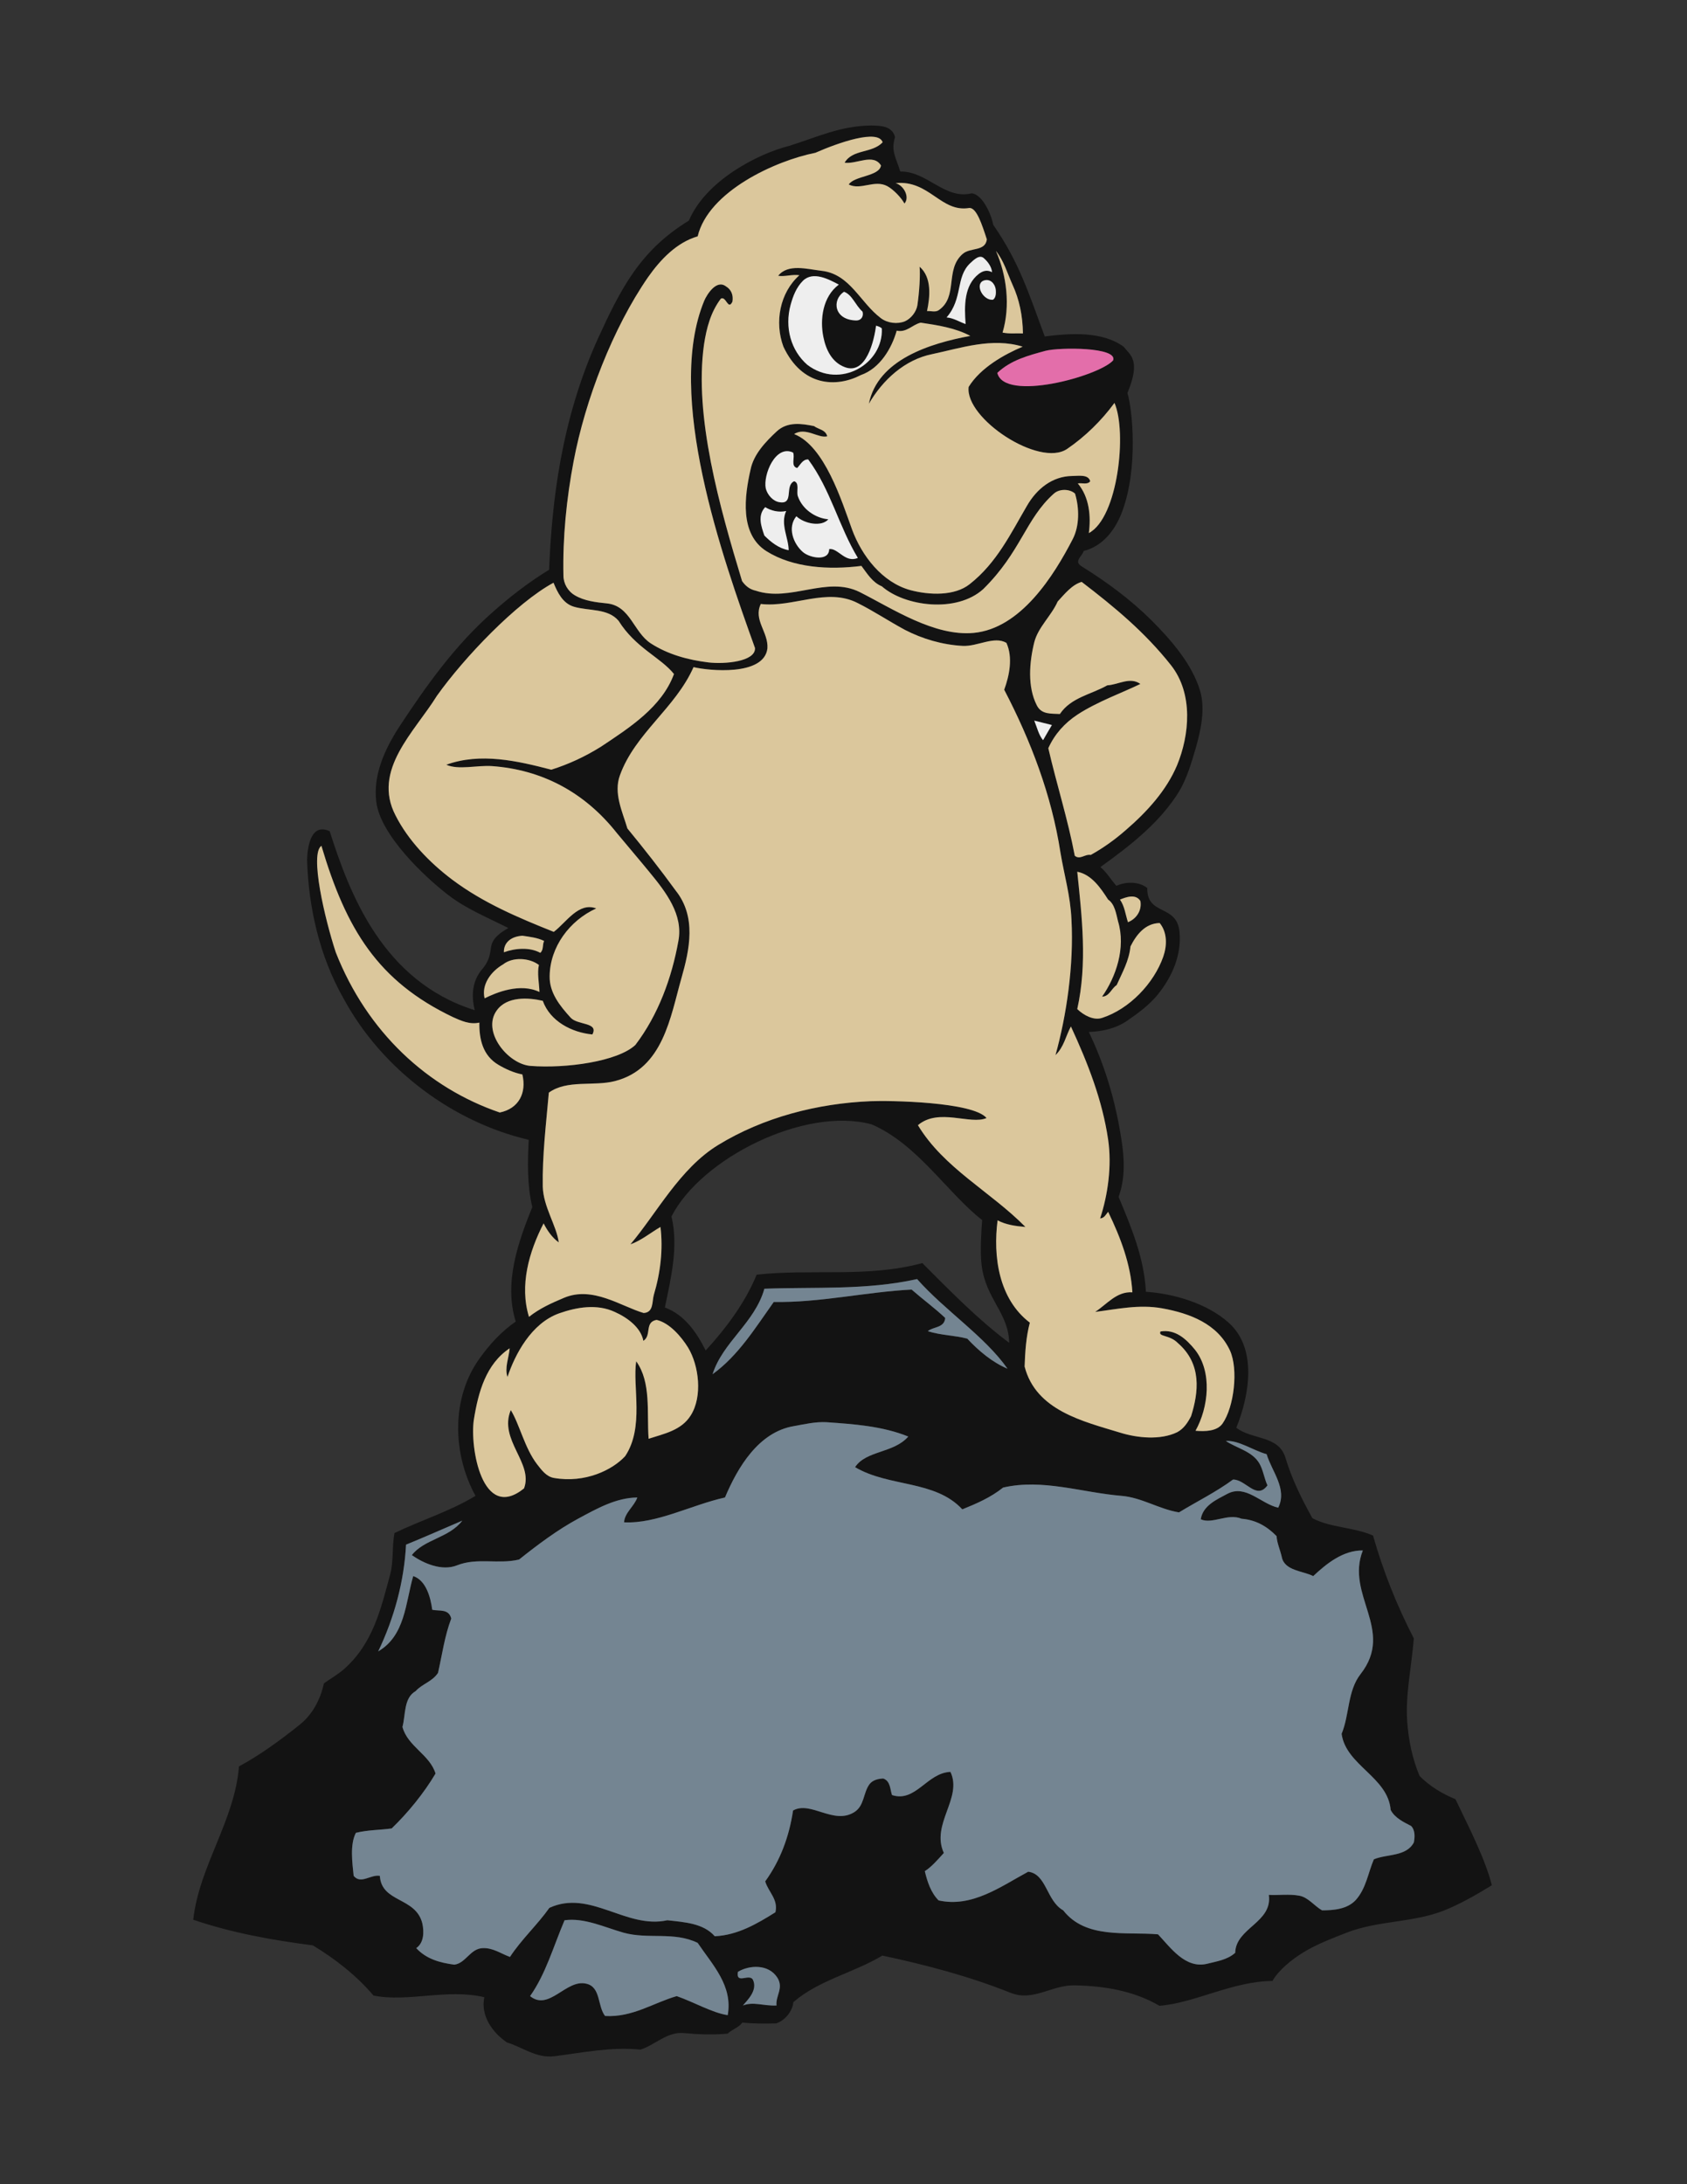 <?xml version="1.0" encoding="utf-8"?>
<!-- Generator: Adobe Illustrator 21.1.0, SVG Export Plug-In . SVG Version: 6.00 Build 0)  -->
<svg version="1.1" id="Layer_1" xmlns="http://www.w3.org/2000/svg" xmlns:xlink="http://www.w3.org/1999/xlink" x="0px" y="0px"
	 viewBox="0 0 612 792" enable-background="new 0 0 612 792" xml:space="preserve">
<rect x="0" y="0" width="612" height="792" fill="#333333" stroke="none"/>
<g>
	<path fill="#131313" d="M528,652.4c-4.6-1.9-9.1-4.5-13-8.4c-2.6-6.2-4-12.8-4.5-19.7c-0.7-9.9,1.6-20.1,2.4-30.2
		c-6.2-12-11.1-24.3-14.8-37.3c-7.1-3.1-15.4-2.8-22-6.3c-4-7.2-7.5-14.3-9.8-22c-2.5-8.1-12.2-6.4-17.8-10.8
		c4.7-11.6,7.8-28.8-2.9-38.2c-7.8-6.9-19.7-10.4-29.9-11.1c-0.6-12.2-5.3-23.4-9.9-34.4c3-8.3,1.8-16.8,0.3-25.1
		c-2.2-12.2-5.8-23.6-11.1-34.7c5.1-0.2,9.8-1.3,13.8-4c4.1-2.8,8.4-6,11.4-9.8c5-6.3,8.5-14.1,7.7-22.5c-1-10.2-11.9-5.7-11.7-15.9
		c-3.1-2.5-8-2.3-11.2-0.8c-2-2.2-3.4-4.8-5.8-6.8c10.7-7.7,21.6-16.1,28.6-27.5c2.8-4.8,4.4-10.2,6-15.7c1.8-6.3,3.5-14,1.6-20.6
		c-2.9-9.8-10.6-18.6-17.7-25.7c-8-7.9-16.3-13.9-25.4-19.6c-2.9-1.8,0.4-3.7,0.8-5.5c7.1-1.8,11.5-7.7,14-14.3
		c5.9-15.9,3.7-37.1,1.9-43c5-12,1-13.7-1.4-16.8c-7.7-5.6-19.1-4.9-28.6-3.7c-5.7-15.4-9.3-27-18.7-40.5c-0.4-2.8-3.6-11-7.8-11.4
		c-9.8,2.4-16.2-8.1-25.9-7.9c-1.5-4.9-3.5-7.5-1.9-12.5c-1.1-4.2-5.5-4.1-8.7-4.2c-11.3,0.2-19.2,4.1-29.7,7.4
		c-10.9,2.7-30.1,12.3-36.4,27.1c-17.7,10.8-24.7,24.7-33,42.8c-13.3,29.4-16.7,59-17.7,83.8c-7.1,4.3-14.1,9.7-20.4,15.3
		c-14,12.3-24.4,27.1-34.2,42c-5.1,8-9.3,17.2-8.1,26.8c1.4,11.9,17.3,27.1,26.2,33.9c6.5,5,14.4,8.2,21.7,11.9
		c-9.7,5.6-3.9,7.7-9.1,14.5c-4.9,5.3-3.9,11.8-3.1,15.3c-33.4-10.5-45.4-42.3-52.6-64.9c-6.5-3-8,4.8-8.2,10.3
		c0.5,17.3,4.5,35,13.2,50.3c14.1,26.1,40.1,45,67.2,51.3c-0.4,8.1-0.6,16.3,1.3,24.4c-5.1,12.6-10.4,27.5-6,41.5
		c-5.2,3.6-9.4,8.2-13,13.2c-10.5,14.4-10,34.7-1.6,50c-9.4,5.7-19.7,8.8-29.4,13.5c-0.9,4.7-0.3,10.2-1.5,14.8
		c-3.4,12.5-6.2,25.3-17,34.7c-2.2,1.9-4.9,3.4-7.1,5c-1.2,5.6-4,11.2-8.8,15c-7,5.6-14.2,10.9-22,15.1c-1.6,19.8-14.4,36-16.6,55.6
		c14.1,4.8,28.7,7.4,43.4,9.3c8.1,4.9,15.9,11,22,18.2c12.6,2.5,26.7-2.6,40.2,0.6c-1.4,6.6,2.8,12.7,8.2,16.4
		c5.7,1.7,10.6,5.8,17.2,5c10.3-1.3,20.8-3.5,31.2-2.4c5.1-1.5,9.7-6.6,15.8-6c5.1,0.5,10.6,0.7,15.9,0.2c1.6-1.6,3.9-2.1,5.3-4
		c4,0.4,8.1,0.4,12.2,0.3c3.1-0.9,6-4.3,6.3-7.7c9.2-8,21.8-10.6,32.3-16.9c15.9,3.4,31.5,7.5,46.5,13.5c8.3,3.3,14.9-2.9,23.3-2.7
		c10.5,0.2,21.3,1.9,30.7,7.4c12.6-0.9,26.5-8.9,41-9c2.4-4.1,7-7.7,10.8-10.1c5.1-3.2,10.6-5.2,16.1-7.4c11.3-4.4,23.8-3.6,35-7.9
		c6.3-2.5,12-5.8,17.7-9.3C538.9,674.3,532.9,662.6,528,652.4z M413.7,326.7c0.6,3.3-1.3,6.4-4.5,7.7c-0.9-2.7-1.2-5.8-2.9-8.2
		C408.5,325.3,412,324,413.7,326.7z M402,326.2c2.4,1.6,2.9,5.1,3.6,7.9c2.9,9.6-0.8,20.2-5.8,27.3c2.7-0.1,3.3-2.9,5.3-4.2
		c2-4.5,4.5-8.8,5-14c2.1-4.2,5.3-8.4,10.6-8.5c2.8,3.4,2.7,8.2,1.3,12.2c-3.4,9.7-12.3,19-22.2,22.2c-3,1-6.6-0.9-9-3.2
		c3.7-16.6,1.7-33.3,0-49.8C396,317.1,399.3,322,402,326.2z M392.4,211c11.9,9.1,22.9,18.2,32.4,30.2c8.2,10.4,6.7,25.4,2.2,36.3
		c-3.8,9-10.7,16.7-18.6,23.5c-4,3.5-8.2,6.5-12.7,9c-2.1-0.4-3.9,1.9-5.8,0.3c-2.5-13.2-6.6-26-9.6-39c2.3-5.1,5.9-9.1,10.6-12.2
		c7.2-4.7,16.7-8.1,22.8-11.1c-3.8-2.7-8,0.3-12,0.5c-5.8,3.3-13.2,4.4-17.2,10.4c-3.1-0.2-6.7,0.3-8.4-3.2
		c-3.4-6.7-2.7-15.5-0.9-22.8c1.4-5.5,6.2-9.6,8.5-14.8C386.2,215.4,388.9,212,392.4,211z M378.4,268.4c-1.6-1.9-2.2-4.7-3.2-7.1
		c2.2,0.5,4.2,1.1,6.4,1.6C380.5,264.7,379.5,266.5,378.4,268.4z M379.3,127.2c5-1.3,26.4-1.4,24.5,3.5c-5.3,5.8-39.5,15.1-42,4.5
		C366.8,130.5,373.1,128.9,379.3,127.2z M367.3,103.2c2.5,5.4,3.7,11.3,3.8,17.7c-2.8-0.1-4.8,0.2-7.4-0.3
		c2.9-9.7,1.5-20.8-2.4-29.6C364.2,94.6,365.4,99,367.3,103.2z M361.2,104.8c0.2,1.5,0.1,3.2-1,3.9c-3.6,0.3-6.6-5.5-3.5-6.9
		C359.2,100.8,360.9,102.9,361.2,104.8z M355.1,99.3c-5.4,4.2-5.3,11.6-4.8,18.2c-2.3-0.8-4.4-2.2-6.9-2.4c6-6.9,3.2-14.5,8.5-19.6
		c1.4-1.3,3.4-3.3,5-1.9c1.6,1.4,2.8,3.2,3,5.1C358.2,97.8,356.7,98.1,355.1,99.3z M208.1,167.2c4.2-22.2,14.2-48.2,27-66.7
		c4.5-6.4,10.4-12.6,18-14.8c3.9-16.3,28.1-27.4,42.7-30.3c8.4-3.7,22.8-8.7,24.4-3.8c-3.9,4.1-10.9,2.4-13.8,7.4
		c4.4,0.6,10.4-3.5,13.2,1c-0.6,4-9.7,3.7-11.7,6.9c4.4,2.2,9.3-1.9,14,0.6c2.2,1.2,5.1,4.2,6.2,6.3c2-2.2-0.1-6.5-3.2-7.4
		c12.3-1.2,16.4,10.8,26.8,9c2.6,0,4.5,5.9,6.3,11.4c-0.6,4.5-6,2.8-8.8,5.3c-6.5,5.7-1.5,15.5-8.7,20.4c-1.2,0.8-2.8,0.2-4.2,0.3
		c1.1-5.2,1.8-12.2-2.7-16.1c0.3,3.1-0.1,9.2-0.8,14c-0.4,2.4-2.3,4.8-4.5,5.8c-2.7,1.1-6.3,0.7-8.7-1.1c-7.6-5.7-11.2-16-21.5-17.2
		c-5.3-0.6-12.2-2.7-15.8,1.8c2.4,0.4,5.1-0.6,7.7-0.2c-7.1,6.3-9.1,17-5.8,25.9c6.8,14.5,19.2,14.9,28.1,10.3
		c6.9-2.4,11.2-9.7,13-16.1c3.6,0.8,5.7-2.2,8.7-2.9c6.1,0.9,12.6,1.9,18,4.8c-14.6,2.7-33.6,8.6-36.8,24.6c5-8.6,13-16,23-18
		c10.4-2.2,21.7-6.1,32.8-2.7c-6.6,2.8-15.3,7.6-19.6,14.6c-1.4,11.4,25.6,29.3,35.7,22.5c6.6-4.5,12.5-10.3,17.2-16.7
		c4.6,10.5,1.3,41.6-9.3,47.2c0.8-6.1,0.2-13-4-18c1.5-0.3,3.5,0.6,4.5-0.8c-0.7-2.6-4.2-1.9-6.6-1.9c-7.1,0.1-12.8,4.6-16.4,10.9
		c-5.8,9.9-10.9,20.6-20.7,28.3c-5.5,4.4-14.7,4-21.5,2.2c-10.3-2.8-17.7-12.5-21.2-22c-3.8-10.5-10-30.3-21-34.6
		c4.1-2.7,8.9,1.7,12,0.8c-0.6-2.4-3.2-2.5-4.8-3.7c-4.5-0.9-9.6-1.7-13.5,1.9c-4.2,3.9-8.4,8.4-9.5,13.8
		c-2.2,9.6-4.1,23.5,5.8,29.7c9.6,6,22.6,6.8,34.4,5.3c2.1,2.8,4,6,7.4,7.4c8.3,7.3,27.1,9.8,36.8,1c13.7-13.5,15.3-25.4,25.6-34.6
		c2.1-1.9,5.9-1.7,7.7,0c1.6,5.3,1.6,11.7-0.8,16.4c-6.9,13.4-18.9,32.5-36,34.1c-14.3,1.3-29.4-8.8-41.3-14.8
		c-12-6-25.1,3.7-37.7-0.5c-2.3-0.5-3.8-1.8-5-3.5c-8.1-26.7-17.5-59.8-13.8-85.8c0.9-5.9,2.4-11.7,6.1-16.6
		c1.9-1.1,2.6,4.4,4.2,1.1c0.4-2.4-0.4-4.4-2.4-5.6c-3.4-2.5-6.8,2.9-7.8,5.2c-14.3,34.4,6.6,93.1,18.4,126
		c0.2,4.9-10.9,5.9-16.9,5.2c-7.4-0.9-14.7-2.9-20.9-6.9c-6.3-4.1-7.4-13.6-15.9-14.5c-4-0.4-8.2-0.9-11.6-2.9
		c-2.6-1.5-4.2-4.3-4.2-7.2C204.1,194.9,205.5,180.9,208.1,167.2z M298.7,122.2c0.9,4.5,3,9.1,7.7,10.9c7.9,3.1,10.8-10,11.4-15
		c0.7,0.2,1.5,0.4,2.1,1c0.6,12.8-15.1,22.2-27,13.2c-6-5.2-8.3-13.6-6.1-21.7c0.9-3.3,2.1-6.4,4.5-8.8c3.7-3.6,9.4-0.5,13,1.4
		C298.4,107.6,297.4,115.9,298.7,122.2z M306.2,105.8c3,1.1,4.1,4.9,6.7,7.2c0.5,1.7-0.5,3.2-2.2,3.2
		C302.5,116.1,301.7,108.7,306.2,105.8z M289.4,179.8c-0.5-1.7,0.7-4.7-1.3-5.3c-3.6,1.6,0.1,8.5-5.3,7.6c-2.3-0.3-4.4-2.6-5-5
		c-1-4.9,3.5-16,9.9-13c0.8,1.7-1,5,1.5,5.6c1.2-1.2,2-3.2,4-3.1c8.1,10.9,11.1,24.3,18,35.7c-4.6,2-7.2-3.7-10.4-3.2
		c0,4.5-6.9,3.3-9.5,1.1c-3.6-3.1-5.7-9-2.4-13c3,2.8,9.2,3.9,11.6,1.1C295.9,187.9,291,184.7,289.4,179.8z M286.1,199.5
		c-3.5-0.6-6.4-2.9-8.8-5.3c-1.1-3.2-2.6-7.3,0.3-10.3c2.1,1.3,4.9,2,7.6,1.4C283,190.1,286.1,195.1,286.1,199.5z M189.5,339.3
		c2.7,0.4,5.5,0.7,7.9,1.9c-0.7,1.3-0.1,3.2-1.4,4.3c-3.8-2.1-9.1-1.7-13.2-0.2C182.7,342,185.1,339.6,189.5,339.3z M182.5,349.7
		c3.5-2.8,9.6-2.4,13,0.2c-0.7,3,0.1,6.6,0.2,9.8c-7-3.4-15.7,0.2-19.9,2.3C174.6,357.1,178,352.3,182.5,349.7z M181.3,403.4
		c-26.1-8.9-48.1-29.1-59.5-58.1c-4-12.2-9.5-35.7-5.2-38.6c9,30.3,20.5,49.1,47.7,62.1c2.9,1.3,6.1,2.8,9.6,2
		c-0.1,6.1,1.3,12,6.9,15.3c2.7,1.6,5.6,2.9,8.7,3.5C191.1,396.3,188.2,402,181.3,403.4z M192.4,386.5c-8.2-0.7-17.7-12.5-12.2-20.1
		c3.7-5.2,11.5-4.7,16.7-3.5c2.7,7.5,10.6,11.5,18,12.2c2.4-4.5-5.4-3.3-7.9-6.1c-3.9-4.3-7.7-9-7.6-15c0.1-10.6,7.2-20.2,16.9-24.6
		c-6.4-2.4-10.8,5-15.4,8.5c-12.8-5.1-25.6-10.5-36.8-18.9c-8.4-6.3-16.1-14.4-20.6-23.3c-8.6-16.5,6.9-30.3,15-43.4
		c9.9-13.9,28.8-33.7,42.3-41c1.4,3.4,3.3,7.5,7.4,8.7c5.4,1.6,12.3,0.5,16.2,5.1c6.2,9.9,15.2,13.2,20.1,19.3
		c-4.4,12-16.2,19.5-26.4,26.3c-5.9,3.7-11.8,6.4-18.1,8.4c-12.3-3.2-25.7-6.3-38.1-1.8c4.5,2,11.1,0.1,16.7,0.5
		c17.6,1.3,33.2,9.1,45.2,24.3c3.9,4.7,8.1,9.6,11.7,14c6.2,7.5,12.4,15.6,10.6,25.1c-2.4,13.4-7.3,26.8-15.6,37.7
		C224.1,384.9,205.4,387.5,192.4,386.5z M197.2,443.6c1.3,2.5,3,5.1,5.5,6.9c-0.8-6.1-5.6-12.9-5.8-20.2
		c-0.2-11.3,1.2-22.7,2.2-34.1c6.6-4.8,16.3-2.2,24-4.2c17.5-4.5,20.1-23.3,24.1-37.3c3-10.5,5.5-22.3-2.1-31.8
		c-5.6-7.7-11.5-15.2-17.5-22.5c-1.8-6.1-5.1-12.8-2.7-19.3c5.5-15.2,20.1-24.3,26.7-39.2c5.3,1.3,25.6,3.4,26.8-6.8
		c0.4-5.9-5.2-10.3-2.4-16.1c11.7,1.4,24-6.1,35.2-0.3c5.8,2.9,11,6.4,17.1,9.7c6.4,3.3,13.6,5.4,20.9,5.8
		c5.4,0.3,11.4-3.7,15.9-1.1c2.4,5.3,1.1,11.8-0.8,17c9.7,18.6,17.2,38.3,20.4,59c1.4,8.4,3.6,15.6,4,24.3
		c0.9,16.6-1.8,34.9-5.8,49.2c3.1-3,3.7-6.9,5.6-10.4c6.1,13.2,11.4,26.7,13.5,41c1.4,9.6-0.1,20.1-2.9,28.6c1.5-0.1,2-1.3,2.9-2.4
		c4.5,9.3,8.2,19,8.8,29.2c-5.7-0.4-9.2,4.3-13.5,7.1c8-1,15.9-2.8,24.3-1.3c10,1.8,20.1,5.6,24.6,15.3c3.1,6.8,1.5,20.5-2.7,26.5
		c-2,2.8-6.3,2.9-9.8,2.6c4.7-8.4,6.2-21.3-0.2-29.4c-3.2-3.9-7.1-7.5-12.5-6.6c-1,2,3.3,1.1,6.3,4.2c8.8,7.6,7.5,17.9,4.8,26.5
		c-1.2,2.3-2.6,4.5-5,5.8c-6.1,3-14.6,2.1-20.7,0.2c-13.4-4.1-30.6-8-34.7-24c0.2-5.3,0.5-10.6,1.9-15.9
		c-11.3-8.6-13.4-24-11.7-37.1c3,1.6,6.5,2.1,10.1,2.4c-12.6-12.8-29.6-21.3-39-36.9c7.5-6.4,19.1,0,24.9-2.6
		c-4.9-5.9-35.3-6.4-42.1-6.1c-19.2,0.8-38.8,5.8-55.3,15.9c-13.9,8.5-22.3,24.8-31.8,36c3.8-1.3,7.3-4.2,10.9-6.3
		c1,8.1,0,16.6-2.4,24.6c-0.7,2.4,0,6.4-3.7,6.6c-8.2-2.4-18.5-9.9-28.9-5.5c-4.5,1.9-8.8,3.8-12.7,6.9
		C188.4,466.1,191.9,453.9,197.2,443.6z M330.7,467.6c-16.8,0.9-33.3,4.8-50,4.5c-6.7,9.4-12.8,19.4-22.2,26.2
		c3.7-11.7,15.3-18.6,18.8-31c18.4-0.7,36.9,0.6,55.4-3.5c10.2,11.5,24.6,20.8,32.8,32.5c-5.5-2.3-10.5-6.5-14.6-10.9
		c-4.5-1.2-9.6-1.2-14.3-2.7c1.9-1.7,6-1.1,6.3-4.8C339.2,474.4,334.7,471.1,330.7,467.6z M334.6,458c-19.9,5.4-40,2-60.1,4.2
		c-4.2,10.2-11,19.3-18.5,27.5c-3.3-6.6-7.6-12.9-14.8-15.6c2.2-10.7,5-22,2.4-33c10.6-20.9,48.2-40,72.6-33.4
		c16.7,7.2,27.5,24.9,40.1,34.7c-0.3,4.1-0.8,11.3-0.2,16.3c1.5,12.4,9.8,17.3,10,28.2C354.7,478.4,344.7,468.1,334.6,458z
		 M171.9,514.8c1.6-10,4.4-20.2,13-25.9c-0.3,3.5-1.9,7-0.8,10.4c2.7-8.1,8.6-19.5,18.8-23.1c6.3-2.2,13.6-3.5,20.1-0.5
		c4.7,2.1,9.5,5.7,10.4,10.5c3.1-2,0.3-6.8,4.8-7.6c4.7,1.1,8.9,6,11.4,10c4,6.6,5.3,17.8,1,24.6c-3.4,5.5-9.8,6.7-15.3,8.5
		c-0.7-9.7,1-20.4-4.5-28.1c-1.4,9.1,3,23.9-4,34.4c-4.6,5-14.5,9.9-25.9,7.9c-2.7-0.5-4.4-2.8-6.1-5c-4.5-5.9-6.3-14.4-9.5-19.6
		c-4.5,10.8,8.3,19.2,4.8,28.4C174.9,552,170.4,524.7,171.9,514.8z M264,730.7c-5.5-0.8-12.2-4.7-18.5-6.9c-8.4,2.4-16.1,7.8-26,7.2
		c-2.8-3.6-1.5-10.5-6.8-11.7c-7.3-1.8-13.5,10.1-20.4,4.5c5.7-8.1,8.3-17.6,12.5-27.5c7.1-1,14.4,2.5,21.4,4.5
		c9,2.5,18.3-0.5,26.9,3.7C258.5,712.5,265.9,720,264,730.7z M281.7,727.2c-5,0.2-8.3-1.5-12.2,0c1.5-1.8,5.4-5.4,3.7-9.2
		c-1.2-2.7-6.3,1.8-5.5-3c4.1-2.5,11.1-2.9,14.3,2.1C284.4,720.9,281.3,723.7,281.7,727.2z M512.9,668.1c-2.8,5.2-9.7,4.1-14.5,6.1
		c-2.1,4.9-2.8,10.6-6.6,14.8c-3.1,3.3-8,3.7-12.2,3.7c-2.7-1.5-5-4.7-8.2-5.3c-3.7-0.7-7.8-0.1-11.1-0.3c1.4,10.1-12,11.9-12.2,21
		c-2.9,2.6-6.8,3.1-10.3,4c-7.8,1.8-13.1-5.8-17.7-10.7c-11.6-1-26.2,1.8-34.4-8.7c-6.1-3.4-6-13.2-12.7-14
		c-10,5.4-20.4,13.1-32.5,10.4c-2.8-2.8-4.1-6.8-5-10.6c2.5-1.6,4.8-4.3,6.9-6.6c-4.8-10.5,6.9-19.9,2.4-29.4
		c-8.5,0.3-12.6,11.2-21.2,8.4c-0.7-1.9-0.5-5.1-3.2-6c-1.8,0.1-3.8,0.5-5,2.1c-2.3,3.2-1.8,7.8-5.5,10.1
		c-7.5,4.7-15.8-4.2-22.2-0.6c-1.4,9.4-4.6,18.1-10.1,25.7c1.1,3.8,4.8,6.5,3.7,11.2c-6.7,4.2-13.7,8.3-22,8.7
		c-4.1-4.7-10.9-5.1-17.2-5.8c-15,3.3-28-11.3-42.8-4.5c-4.3,6.1-10.1,11.4-14.3,17.8c-3.5-1.3-6.1-3.3-9.8-3.2
		c-4.6,0.1-6.2,5.5-10.4,6c-5.2-0.7-10.1-2-13.8-6c2.8-1.9,2.9-5.9,2.2-9c-2.4-9.6-14.8-7.4-15.4-17.2c-3.3-0.6-6.9,3.2-9.5,0
		c-0.5-4.9-1.4-11.3,0.8-15.6c4.4-1.1,8.9-1,13-1.6c5.9-5.7,11.7-12.8,15.9-19.9c-2.1-6.9-10.1-9.8-12-16.9c1.2-4.5,0.4-10.5,4.8-13
		c2.3-2.6,6-3.4,8.1-6.6c1.5-6.6,2.4-13.4,4.8-19.7c-0.9-3.7-4.5-2.6-6.9-3.2c-0.6-4.6-2.3-10.7-6.9-12.2
		c-2.8,9.7-2.9,21.6-12.7,27.3c5.8-12.1,9.4-25.3,10.1-38.7c6.9-2.8,13.6-5.8,20.4-8.7c-4.8,6.3-13.8,6.7-18.3,12.5
		c4.3,3,10.9,5.9,16.4,3.7c7.3-2.9,14.9-0.3,22.5-2.1c6.9-5.5,14-10.8,21.4-14.8c6.9-3.7,13.7-7.6,21.5-7.7c-1.1,3.2-4.6,5.5-4.8,9
		c11.8,0.6,24.4-6.3,36.6-9c4.6-10.9,12.2-23.8,25.1-25.9c3.9-0.7,7.7-1.6,11.7-1.4c10,0.7,20.3,1.4,29.7,5.2
		c-5.3,6.1-15.3,5-19.3,11.1c12.3,7.3,29,4.6,38.9,15.3c5.2-2.1,10.3-4.3,14.8-7.9c14.3-3.3,28.5,1.8,42.9,3
		c7.4,0.6,13.6,4.8,20.9,6c6.4-3.9,13.5-7.4,19.6-11.9c4.6-0.1,8.5,7.6,12.5,2.1c-1.2-2.6-1.5-5.4-2.9-7.9
		c-2.6-4.5-8.2-5.5-12.2-8.2c4.7-0.3,9.8,3.4,14.8,4.8c1.9,6.3,7.6,12.6,4.2,19.4c-6.3-1.4-11.8-8.6-18.5-5
		c-3.9,2.1-8.8,4.2-9.6,9.2c4.2,1.9,9.8-2.3,14.8-0.2c5.1,0.4,9.2,2.7,12.7,6.3c0.2,2.7,1.3,4.9,1.9,7.6c1,5,7.7,5,11.4,6.9
		c4.9-4.6,10.9-9.4,18-9.3c-6.4,16.2,11.7,28.8-0.8,44.8c-4.8,6.1-4,14.7-6.9,21.7c1.6,11.5,16.8,15.6,17.8,27.6
		c1.5,2.9,4.7,4.4,7.4,5.8C513.4,663.6,513.3,666.1,512.9,668.1z"/>
	<path fill="#E36EAA" d="M403.8,130.7c1.9-4.9-19.5-4.8-24.5-3.5c-6.2,1.7-12.5,3.3-17.5,8C364.3,145.8,398.5,136.5,403.8,130.7z"/>
	<path fill="#DBC79C" d="M392.4,211c11.9,9.1,22.9,18.2,32.4,30.2c8.2,10.4,6.7,25.4,2.2,36.3c-3.8,9-10.7,16.7-18.6,23.5
		c-4,3.5-8.2,6.5-12.7,9c-2.1-0.4-3.9,1.9-5.8,0.3c-2.5-13.2-6.6-26-9.6-39c2.3-5.1,5.9-9.1,10.6-12.2c7.2-4.7,16.7-8.1,22.8-11.1
		c-3.8-2.7-8,0.3-12,0.5c-5.8,3.3-13.2,4.4-17.2,10.4c-3.1-0.2-6.7,0.3-8.4-3.2c-3.4-6.7-2.7-15.5-0.9-22.8
		c1.4-5.5,6.2-9.6,8.5-14.8C386.2,215.4,388.9,212,392.4,211z M413.7,326.7c-1.7-2.7-5.2-1.4-7.4-0.5c1.7,2.4,2,5.5,2.9,8.2
		C412.4,333.1,414.3,330,413.7,326.7z M390.8,316.1c1.7,16.5,3.7,33.2,0,49.8c2.4,2.3,6,4.2,9,3.2c9.9-3.2,18.8-12.5,22.2-22.2
		c1.4-4,1.5-8.8-1.3-12.2c-5.3,0.1-8.5,4.3-10.6,8.5c-0.5,5.2-3,9.5-5,14c-2,1.3-2.6,4.1-5.3,4.2c5-7.1,8.7-17.7,5.8-27.3
		c-0.7-2.8-1.2-6.3-3.6-7.9C399.3,322,396,317.1,390.8,316.1z M230.5,378.9c8.3-10.9,13.2-24.3,15.6-37.7
		c1.8-9.5-4.4-17.6-10.6-25.1c-3.6-4.4-7.8-9.3-11.7-14c-12-15.2-27.6-23-45.2-24.3c-5.6-0.4-12.2,1.5-16.7-0.5
		c12.4-4.5,25.8-1.4,38.1,1.8c6.3-2,12.2-4.7,18.1-8.4c10.2-6.8,22-14.3,26.4-26.3c-4.9-6.1-13.9-9.4-20.1-19.3
		c-3.9-4.6-10.8-3.5-16.2-5.1c-4.1-1.2-6-5.3-7.4-8.7c-13.5,7.3-32.4,27.1-42.3,41c-8.1,13.1-23.6,26.9-15,43.4
		c4.5,8.9,12.2,17,20.6,23.3c11.2,8.4,24,13.8,36.8,18.9c4.6-3.5,9-10.9,15.4-8.5c-9.7,4.4-16.8,14-16.9,24.6
		c-0.1,6,3.7,10.7,7.6,15c2.5,2.8,10.3,1.6,7.9,6.1c-7.4-0.7-15.3-4.7-18-12.2c-5.2-1.2-13-1.7-16.7,3.5c-5.5,7.6,4,19.4,12.2,20.1
		C205.4,387.5,224.1,384.9,230.5,378.9z M196,345.5c1.3-1.1,0.7-3,1.4-4.3c-2.4-1.2-5.2-1.5-7.9-1.9c-4.4,0.3-6.8,2.7-6.7,6
		C186.9,343.8,192.2,343.4,196,345.5z M180.8,386.1c-5.6-3.3-7-9.2-6.9-15.3c-3.5,0.8-6.7-0.7-9.6-2c-27.2-13-38.7-31.8-47.7-62.1
		c-4.3,2.9,1.2,26.4,5.2,38.6c11.4,29,33.4,49.2,59.5,58.1c6.9-1.4,9.8-7.1,8.2-13.8C186.4,389,183.5,387.7,180.8,386.1z
		 M195.7,359.7c-0.1-3.2-0.9-6.8-0.2-9.8c-3.4-2.6-9.5-3-13-0.2c-4.5,2.6-7.9,7.4-6.7,12.3C180,359.9,188.7,356.3,195.7,359.7z
		 M204.6,470.6c10.4-4.4,20.7,3.1,28.9,5.5c3.7-0.2,3-4.2,3.7-6.6c2.4-8,3.4-16.5,2.4-24.6c-3.6,2.1-7.1,5-10.9,6.3
		c9.5-11.2,17.9-27.5,31.8-36c16.5-10.1,36.1-15.1,55.3-15.9c6.8-0.3,37.2,0.2,42.1,6.1c-5.8,2.6-17.4-3.8-24.9,2.6
		c9.4,15.6,26.4,24.1,39,36.9c-3.6-0.3-7.1-0.8-10.1-2.4c-1.7,13.1,0.4,28.5,11.7,37.1c-1.4,5.3-1.7,10.6-1.9,15.9
		c4.1,16,21.3,19.9,34.7,24c6.1,1.9,14.6,2.8,20.7-0.2c2.4-1.3,3.8-3.5,5-5.8c2.7-8.6,4-18.9-4.8-26.5c-3-3.1-7.3-2.2-6.3-4.2
		c5.4-0.9,9.3,2.7,12.5,6.6c6.4,8.1,4.9,21,0.2,29.4c3.5,0.3,7.8,0.2,9.8-2.6c4.2-6,5.8-19.7,2.7-26.5c-4.5-9.7-14.6-13.5-24.6-15.3
		c-8.4-1.5-16.3,0.3-24.3,1.3c4.3-2.8,7.8-7.5,13.5-7.1c-0.6-10.2-4.3-19.9-8.8-29.2c-0.9,1.1-1.4,2.3-2.9,2.4
		c2.8-8.5,4.3-19,2.9-28.6c-2.1-14.3-7.4-27.8-13.5-41c-1.9,3.5-2.5,7.4-5.6,10.4c4-14.3,6.7-32.6,5.8-49.2
		c-0.4-8.7-2.6-15.9-4-24.3c-3.2-20.7-10.7-40.4-20.4-59c1.9-5.2,3.2-11.7,0.8-17c-4.5-2.6-10.5,1.4-15.9,1.1
		c-7.3-0.4-14.5-2.5-20.9-5.8c-6.1-3.3-11.3-6.8-17.1-9.7c-11.2-5.8-23.5,1.7-35.2,0.3c-2.8,5.8,2.8,10.2,2.4,16.1
		c-1.2,10.2-21.5,8.1-26.8,6.8c-6.6,14.9-21.2,24-26.7,39.2c-2.4,6.5,0.9,13.2,2.7,19.3c6,7.3,11.9,14.8,17.5,22.5
		c7.6,9.5,5.1,21.3,2.1,31.8c-4,14-6.6,32.8-24.1,37.3c-7.7,2-17.4-0.6-24,4.2c-1,11.4-2.4,22.8-2.2,34.1c0.2,7.3,5,14.1,5.8,20.2
		c-2.5-1.8-4.2-4.4-5.5-6.9c-5.3,10.3-8.8,22.5-5.3,33.9C195.8,474.4,200.1,472.5,204.6,470.6z M190.1,539.7
		c3.5-9.2-9.3-17.6-4.8-28.4c3.2,5.2,5,13.7,9.5,19.6c1.7,2.2,3.4,4.5,6.1,5c11.4,2,21.3-2.9,25.9-7.9c7-10.5,2.6-25.3,4-34.4
		c5.5,7.7,3.8,18.4,4.5,28.1c5.5-1.8,11.9-3,15.3-8.5c4.3-6.8,3-18-1-24.6c-2.5-4-6.7-8.9-11.4-10c-4.5,0.8-1.7,5.6-4.8,7.6
		c-0.9-4.8-5.7-8.4-10.4-10.5c-6.5-3-13.8-1.7-20.1,0.5c-10.2,3.6-16.1,15-18.8,23.1c-1.1-3.4,0.5-6.9,0.8-10.4
		c-8.6,5.7-11.4,15.9-13,25.9C170.4,524.7,174.9,552,190.1,539.7z M208.6,215.9c3.4,2,7.6,2.5,11.6,2.9c8.5,0.9,9.6,10.4,15.9,14.5
		c6.2,4,13.5,6,20.9,6.9c6,0.7,17.1-0.3,16.9-5.2c-11.8-32.9-32.7-91.6-18.4-126c1-2.3,4.4-7.7,7.8-5.2c2,1.2,2.8,3.2,2.4,5.6
		c-1.6,3.3-2.3-2.2-4.2-1.1c-3.7,4.9-5.2,10.7-6.1,16.6c-3.7,26,5.7,59.1,13.8,85.8c1.2,1.7,2.7,3,5,3.5c12.6,4.2,25.7-5.5,37.7,0.5
		c11.9,6,27,16.1,41.3,14.8c17.1-1.6,29.1-20.7,36-34.1c2.4-4.7,2.4-11.1,0.8-16.4c-1.8-1.7-5.6-1.9-7.7,0
		c-10.3,9.2-11.9,21.1-25.6,34.6c-9.7,8.8-28.5,6.3-36.8-1c-3.4-1.4-5.3-4.6-7.4-7.4c-11.8,1.5-24.8,0.7-34.4-5.3
		c-9.9-6.2-8-20.1-5.8-29.7c1.1-5.4,5.3-9.9,9.5-13.8c3.9-3.6,9-2.8,13.5-1.9c1.6,1.2,4.2,1.3,4.8,3.7c-3.1,0.9-7.9-3.5-12-0.8
		c11,4.3,17.2,24.1,21,34.6c3.5,9.5,10.9,19.2,21.2,22c6.8,1.8,16,2.2,21.5-2.2c9.8-7.7,14.9-18.4,20.7-28.3
		c3.6-6.3,9.3-10.8,16.4-10.9c2.4,0,5.9-0.7,6.6,1.9c-1,1.4-3,0.5-4.5,0.8c4.2,5,4.8,11.9,4,18c10.6-5.6,13.9-36.7,9.3-47.2
		c-4.7,6.4-10.6,12.2-17.2,16.7c-10.1,6.8-37.1-11.1-35.7-22.5c4.3-7,13-11.8,19.6-14.6c-11.1-3.4-22.4,0.5-32.8,2.7
		c-10,2-18,9.4-23,18c3.2-16,22.2-21.9,36.8-24.6c-5.4-2.9-11.9-3.9-18-4.8c-3,0.7-5.1,3.7-8.7,2.9c-1.8,6.4-6.1,13.7-13,16.1
		c-8.9,4.6-21.3,4.2-28.1-10.3c-3.3-8.9-1.3-19.6,5.8-25.9c-2.6-0.4-5.3,0.6-7.7,0.2c3.6-4.5,10.5-2.4,15.8-1.8
		c10.3,1.2,13.9,11.5,21.5,17.2c2.4,1.8,6,2.2,8.7,1.1c2.2-1,4.1-3.4,4.5-5.8c0.7-4.8,1.1-10.9,0.8-14c4.5,3.9,3.8,10.9,2.7,16.1
		c1.4-0.1,3,0.5,4.2-0.3c7.2-4.9,2.2-14.7,8.7-20.4c2.8-2.5,8.2-0.8,8.8-5.3c-1.8-5.5-3.7-11.4-6.3-11.4c-10.4,1.8-14.5-10.2-26.8-9
		c3.1,0.9,5.2,5.2,3.2,7.4c-1.1-2.1-4-5.1-6.2-6.3c-4.7-2.5-9.6,1.6-14-0.6c2-3.2,11.1-2.9,11.7-6.9c-2.8-4.5-8.8-0.4-13.2-1
		c2.9-5,9.9-3.3,13.8-7.4c-1.6-4.9-16,0.1-24.4,3.8c-14.6,2.9-38.8,14-42.7,30.3c-7.6,2.2-13.5,8.4-18,14.8
		c-12.8,18.5-22.8,44.5-27,66.7c-2.6,13.7-4,27.7-3.7,41.5C204.4,211.6,206,214.4,208.6,215.9z M363.7,120.6
		c2.6,0.5,4.6,0.2,7.4,0.3c-0.1-6.4-1.3-12.3-3.8-17.7c-1.9-4.2-3.1-8.6-6-12.2C365.2,99.8,366.6,110.9,363.7,120.6z"/>
	<path fill="#748592" d="M253.1,704.5c5.4,8,12.8,15.5,10.9,26.2c-5.5-0.8-12.2-4.7-18.5-6.9c-8.4,2.4-16.1,7.8-26,7.2
		c-2.8-3.6-1.5-10.5-6.8-11.7c-7.3-1.8-13.5,10.1-20.4,4.5c5.7-8.1,8.3-17.6,12.5-27.5c7.1-1,14.4,2.5,21.4,4.5
		C235.2,703.3,244.5,700.3,253.1,704.5z M504.5,656.3c-1-12-16.2-16.1-17.8-27.6c2.9-7,2.1-15.6,6.9-21.7c12.5-16-5.6-28.6,0.8-44.8
		c-7.1-0.1-13.1,4.7-18,9.3c-3.7-1.9-10.4-1.9-11.4-6.9c-0.6-2.7-1.7-4.9-1.9-7.6c-3.5-3.6-7.6-5.9-12.7-6.3
		c-5-2.1-10.6,2.1-14.8,0.2c0.8-5,5.7-7.1,9.6-9.2c6.7-3.6,12.2,3.6,18.5,5c3.4-6.8-2.3-13.1-4.2-19.4c-5-1.4-10.1-5.1-14.8-4.8
		c4,2.7,9.6,3.7,12.2,8.2c1.4,2.5,1.7,5.3,2.9,7.9c-4,5.5-7.9-2.2-12.5-2.1c-6.1,4.5-13.2,8-19.6,11.9c-7.3-1.2-13.5-5.4-20.9-6
		c-14.4-1.2-28.6-6.3-42.9-3c-4.5,3.6-9.6,5.8-14.8,7.9c-9.9-10.7-26.6-8-38.9-15.3c4-6.1,14-5,19.3-11.1
		c-9.4-3.8-19.7-4.5-29.7-5.2c-4-0.2-7.8,0.7-11.7,1.4c-12.9,2.1-20.5,15-25.1,25.9c-12.2,2.7-24.8,9.6-36.6,9
		c0.2-3.5,3.7-5.8,4.8-9c-7.8,0.1-14.6,4-21.5,7.7c-7.4,4-14.5,9.3-21.4,14.8c-7.6,1.8-15.2-0.8-22.5,2.1
		c-5.5,2.2-12.1-0.7-16.4-3.7c4.5-5.8,13.5-6.2,18.3-12.5c-6.8,2.9-13.5,5.9-20.4,8.7c-0.7,13.4-4.3,26.6-10.1,38.7
		c9.8-5.7,9.9-17.6,12.7-27.3c4.6,1.5,6.3,7.6,6.9,12.2c2.4,0.6,6-0.5,6.9,3.2c-2.4,6.3-3.3,13.1-4.8,19.7c-2.1,3.2-5.8,4-8.1,6.6
		c-4.4,2.5-3.6,8.5-4.8,13c1.9,7.1,9.9,10,12,16.9c-4.2,7.1-10,14.2-15.9,19.9c-4.1,0.6-8.6,0.5-13,1.6c-2.2,4.3-1.3,10.7-0.8,15.6
		c2.6,3.2,6.2-0.6,9.5,0c0.6,9.8,13,7.6,15.4,17.2c0.7,3.1,0.6,7.1-2.2,9c3.7,4,8.6,5.3,13.8,6c4.2-0.5,5.8-5.9,10.4-6
		c3.7-0.1,6.3,1.9,9.8,3.2c4.2-6.4,10-11.7,14.3-17.8c14.8-6.8,27.8,7.8,42.8,4.5c6.3,0.7,13.1,1.1,17.2,5.8
		c8.3-0.4,15.3-4.5,22-8.7c1.1-4.7-2.6-7.4-3.7-11.2c5.5-7.6,8.7-16.3,10.1-25.7c6.4-3.6,14.7,5.3,22.2,0.6
		c3.7-2.3,3.2-6.9,5.5-10.1c1.2-1.6,3.2-2,5-2.1c2.7,0.9,2.5,4.1,3.2,6c8.6,2.8,12.7-8.1,21.2-8.4c4.5,9.5-7.2,18.9-2.4,29.4
		c-2.1,2.3-4.4,5-6.9,6.6c0.9,3.8,2.2,7.8,5,10.6c12.1,2.7,22.5-5,32.5-10.4c6.7,0.8,6.6,10.6,12.7,14c8.2,10.5,22.8,7.7,34.4,8.7
		c4.6,4.9,9.9,12.5,17.7,10.7c3.5-0.9,7.4-1.4,10.3-4c0.2-9.1,13.6-10.9,12.2-21c3.3,0.2,7.4-0.4,11.1,0.3c3.2,0.6,5.5,3.8,8.2,5.3
		c4.2,0,9.1-0.4,12.2-3.7c3.8-4.2,4.5-9.9,6.6-14.8c4.8-2,11.7-0.9,14.5-6.1c0.4-2,0.5-4.5-1-6C509.2,660.7,506,659.2,504.5,656.3z
		 M336.6,482.7c4.7,1.5,9.8,1.5,14.3,2.7c4.1,4.4,9.1,8.6,14.6,10.9c-8.2-11.7-22.6-21-32.8-32.5c-18.5,4.1-37,2.8-55.4,3.5
		c-3.5,12.4-15.1,19.3-18.8,31c9.4-6.8,15.5-16.8,22.2-26.2c16.7,0.3,33.2-3.6,50-4.5c4,3.5,8.5,6.8,12.2,10.3
		C342.6,481.6,338.5,481,336.6,482.7z M282,717.1c-3.2-5-10.2-4.6-14.3-2.1c-0.8,4.8,4.3,0.3,5.5,3c1.7,3.8-2.2,7.4-3.7,9.2
		c3.9-1.5,7.2,0.2,12.2,0C281.3,723.7,284.4,720.9,282,717.1z"/>
	<path fill="#EEEEEE" d="M359.9,98.7c-1.7-0.9-3.2-0.6-4.8,0.6c-5.4,4.2-5.3,11.6-4.8,18.2c-2.3-0.8-4.4-2.2-6.9-2.4
		c6-6.9,3.2-14.5,8.5-19.6c1.4-1.3,3.4-3.3,5-1.9C358.5,95,359.7,96.8,359.9,98.7z M288.9,187.2c-3.3,4-1.2,9.9,2.4,13
		c2.6,2.2,9.5,3.4,9.5-1.1c3.2-0.5,5.8,5.2,10.4,3.2c-6.9-11.4-9.9-24.8-18-35.7c-2-0.1-2.8,1.9-4,3.1c-2.5-0.6-0.7-3.9-1.5-5.6
		c-6.4-3-10.9,8.1-9.9,13c0.6,2.4,2.7,4.7,5,5c5.4,0.9,1.7-6,5.3-7.6c2,0.6,0.8,3.6,1.3,5.3c1.6,4.9,6.5,8.1,11.1,8.5
		C298.1,191.1,291.9,190,288.9,187.2z M291.3,101.8c-2.4,2.4-3.6,5.5-4.5,8.8c-2.2,8.1,0.1,16.5,6.1,21.7c11.9,9,27.6-0.4,27-13.2
		c-0.6-0.6-1.4-0.8-2.1-1c-0.6,5-3.5,18.1-11.4,15c-4.7-1.8-6.8-6.4-7.7-10.9c-1.3-6.3-0.3-14.6,5.6-19
		C300.7,101.3,295,98.2,291.3,101.8z M277.6,183.9c-2.9,3-1.4,7.1-0.3,10.3c2.4,2.4,5.3,4.7,8.8,5.3c0-4.4-3.1-9.4-0.9-14.2
		C282.5,185.9,279.7,185.2,277.6,183.9z M378.4,268.4c1.1-1.9,2.1-3.7,3.2-5.5c-2.2-0.5-4.2-1.1-6.4-1.6
		C376.2,263.7,376.8,266.5,378.4,268.4z M310.7,116.2c1.7,0,2.7-1.5,2.2-3.2c-2.6-2.3-3.7-6.1-6.7-7.2
		C301.7,108.7,302.5,116.1,310.7,116.2z M356.7,101.8c-3.1,1.4-0.1,7.2,3.5,6.9c1.1-0.7,1.2-2.4,1-3.9
		C360.9,102.9,359.2,100.8,356.7,101.8z"/>
</g>
</svg>

